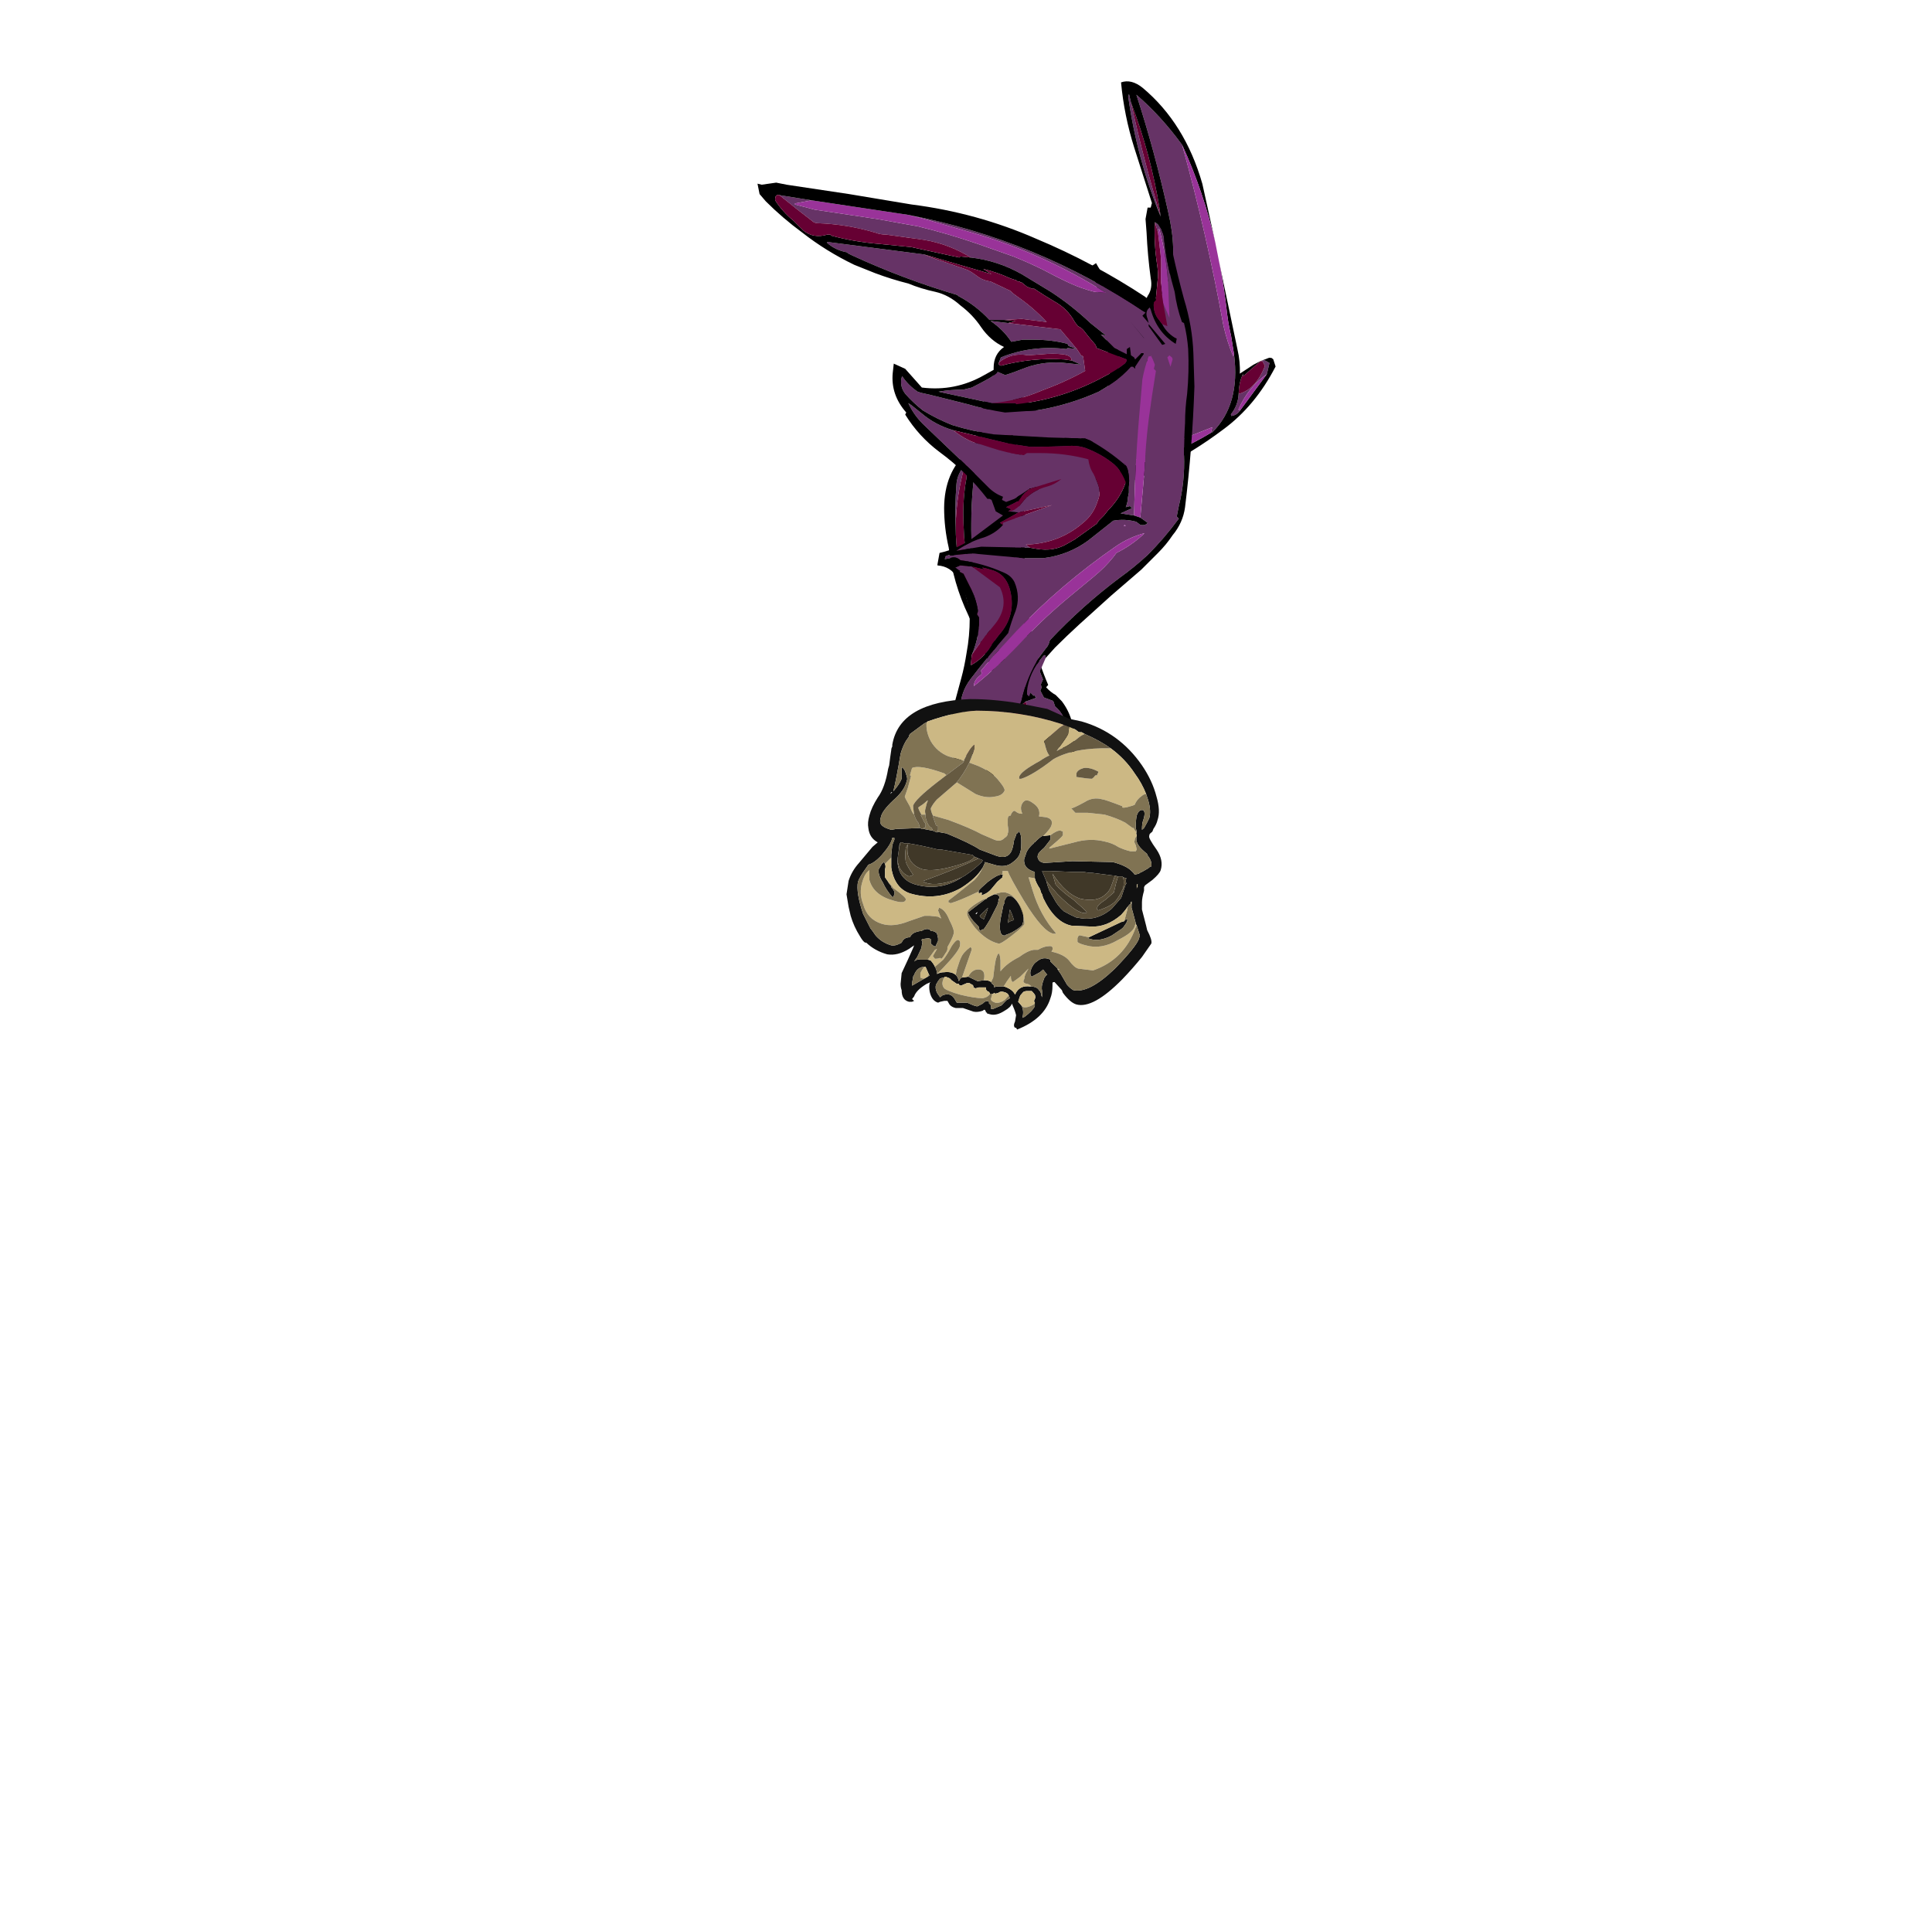 <?xml version="1.0" encoding="UTF-8" standalone="no"?>
<svg xmlns:ffdec="https://www.free-decompiler.com/flash" xmlns:xlink="http://www.w3.org/1999/xlink" ffdec:objectType="frame" height="643.95px" width="650.0px" xmlns="http://www.w3.org/2000/svg">
  <g transform="matrix(1.0, 0.0, 0.0, 1.0, 342.2, 391.7)">
    <use ffdec:characterId="332" ffdec:characterName="a_WingFall7" height="214.2" transform="matrix(-0.776, -0.625, -0.411, 0.948, 105.515, -311.18)" width="89.6" xlink:href="#sprite0"/>
    <use ffdec:characterId="330" ffdec:characterName="a_WingFall9" height="195.3" transform="matrix(1.0, 0.0, 0.0, 1.0, -87.35, -330.25)" width="147.0" xlink:href="#sprite1"/>
    <use ffdec:characterId="347" ffdec:characterName="a_Body04" height="129.15" transform="matrix(1.0, 0.0, 0.0, 0.861, -57.4, -156.482)" width="106.05" xlink:href="#sprite2"/>
  </g>
  <defs>
    <g id="sprite0" transform="matrix(1.0, 0.0, 0.0, 1.0, 44.8, 214.2)">
      <use ffdec:characterId="331" height="30.6" transform="matrix(7.0, 0.0, 0.0, 7.0, -44.8, -214.2)" width="12.8" xlink:href="#shape0"/>
    </g>
    <g id="shape0" transform="matrix(1.0, 0.0, 0.0, 1.0, 6.4, 30.6)">
      <path d="M2.3 -29.65 Q3.85 -30.1 5.4 -30.15 3.45 -28.6 1.6 -26.7 -0.8 -24.3 0.95 -21.9 L2.7 -21.95 Q0.8 -21.2 -1.0 -20.2 1.25 -20.9 3.3 -22.05 0.2 -20.15 0.3 -16.8 0.55 -16.3 0.5 -15.75 0.75 -15.3 1.2 -15.2 3.55 -14.7 5.95 -15.05 L5.95 -14.9 Q5.9 -11.8 4.45 -9.05 2.35 -4.95 -1.85 -4.45 L-1.85 -4.5 -2.0 -4.45 -1.6 -4.0 -1.65 -3.95 -1.8 -3.85 Q-1.85 -2.95 -1.5 -2.15 L-1.35 -2.2 -1.35 -3.5 Q-0.85 -3.15 -0.8 -2.55 -0.8 -2.15 -0.95 -1.85 -1.1 -1.65 -1.25 -1.55 -1.6 -1.35 -1.75 -1.75 -2.5 -3.2 -4.1 -3.75 L-4.15 -3.85 Q-4.1 -4.15 -3.9 -4.35 -3.55 -4.7 -3.05 -4.7 L-2.85 -4.85 -2.35 -4.7 -2.05 -4.85 -2.05 -5.0 -1.95 -5.1 -1.95 -5.35 -1.65 -5.55 Q0.3 -6.75 1.5 -8.7 L2.9 -11.35 2.95 -11.45 3.55 -11.8 3.0 -11.7 2.75 -11.6 Q2.55 -11.55 2.4 -11.7 L2.6 -11.9 Q4.1 -12.65 5.05 -13.85 L5.05 -13.9 4.9 -13.9 4.45 -13.6 4.7 -13.95 Q3.6 -13.05 2.3 -12.45 2.1 -12.35 1.9 -12.35 L1.6 -12.7 0.95 -13.05 0.9 -13.2 -1.6 -15.85 -1.35 -15.8 Q-2.95 -17.9 -4.7 -19.95 L-4.75 -19.7 -4.8 -19.75 Q-5.55 -21.65 -4.25 -23.35 L-4.25 -23.25 Q-3.7 -23.6 -3.2 -24.1 -0.65 -27.0 2.3 -29.65 M5.5 -29.7 L5.75 -29.95 5.75 -29.85 Q4.1 -27.75 1.85 -26.3 L1.9 -26.35 Q3.7 -27.85 5.35 -29.55 L5.5 -29.7 M3.2 -22.15 L3.4 -22.2 2.85 -22.0 3.2 -22.15 M1.0 -17.3 Q1.1 -17.15 1.25 -17.05 2.3 -16.25 2.7 -15.2 L2.2 -15.6 Q1.3 -16.25 1.0 -17.3 M5.9 -11.05 L5.95 -10.85 Q6.05 -10.4 5.9 -10.05 5.55 -9.2 5.1 -8.45 5.7 -9.65 5.9 -11.05 M3.4 -6.3 Q1.65 -4.6 -0.9 -3.7 L-1.05 -3.5 -1.25 -3.55 -1.3 -3.8 -1.2 -3.75 -1.1 -3.8 -1.05 -3.95 Q0.5 -4.5 2.0 -5.35 2.8 -5.8 3.4 -6.3 M-6.15 -23.6 L-6.05 -24.1 -5.75 -24.05 -5.6 -23.9 -5.7 -23.95 -5.9 -23.85 Q-5.95 -22.7 -5.25 -22.0 -5.45 -21.55 -5.3 -21.0 L-5.35 -20.95 Q-5.6 -21.15 -5.65 -21.45 L-5.55 -21.4 Q-5.55 -22.55 -6.15 -23.6 M-1.2 -20.15 L-3.2 -19.4 Q-2.45 -19.6 -1.8 -19.8 -1.45 -19.95 -1.2 -20.15 M-2.1 -2.9 L-2.35 -3.35 -3.2 -3.8 Q-2.6 -3.15 -1.9 -2.7 L-2.1 -2.9" fill="#663366" fill-rule="evenodd" stroke="none"/>
      <path d="M-1.6 -4.0 L-1.35 -3.5 -1.35 -2.2 -1.5 -2.15 Q-1.85 -2.95 -1.8 -3.85 L-1.65 -3.95 -1.6 -4.0 M2.6 -11.9 L2.45 -12.05 2.7 -12.3 2.7 -12.25 4.45 -13.6 4.9 -13.9 5.05 -13.9 5.05 -13.85 Q4.1 -12.65 2.6 -11.9 M5.5 -29.7 L5.35 -29.55 Q3.7 -27.85 1.9 -26.35 L2.05 -26.55 Q3.55 -28.35 5.5 -29.7 M2.7 -15.2 Q1.8 -15.15 1.1 -15.55 L1.05 -15.65 Q0.65 -16.55 0.75 -17.5 L0.8 -17.5 1.0 -17.3 Q1.3 -16.25 2.2 -15.6 L2.7 -15.2 M5.9 -11.05 Q5.7 -9.65 5.1 -8.45 4.45 -7.25 3.4 -6.3 2.8 -5.8 2.0 -5.35 0.5 -4.5 -1.05 -3.95 L-1.1 -3.8 -1.2 -3.75 -1.3 -3.8 -1.3 -4.05 Q2.7 -5.2 4.8 -8.8 5.25 -9.55 5.5 -10.35 5.6 -10.8 5.85 -11.15 L5.9 -11.1 5.9 -11.05 M-5.25 -22.0 Q-5.95 -22.7 -5.9 -23.85 L-5.7 -23.95 -5.6 -23.9 -5.1 -22.8 -5.05 -22.9 -5.05 -22.8 Q-5.05 -22.4 -5.25 -22.0" fill="#660033" fill-rule="evenodd" stroke="none"/>
      <path d="M-1.15 -27.0 L0.6 -28.8 Q2.6 -30.55 5.25 -30.6 5.95 -30.6 6.35 -30.15 5.55 -29.0 4.45 -28.1 L1.85 -26.0 1.7 -25.85 1.6 -25.85 Q0.75 -25.05 0.5 -23.85 0.2 -22.55 1.25 -22.3 2.6 -22.0 3.9 -22.6 L4.05 -22.35 Q2.45 -20.9 1.25 -19.15 0.75 -18.45 0.9 -17.7 L3.25 -15.2 6.3 -15.5 6.4 -15.55 6.4 -15.5 6.35 -15.4 Q6.45 -14.25 6.05 -13.15 5.75 -12.35 6.05 -11.6 6.7 -10.15 6.0 -8.8 5.6 -8.05 5.0 -7.45 4.1 -6.25 2.75 -5.5 1.4 -4.7 0.1 -3.8 L-0.05 -3.8 -0.1 -3.7 -0.25 -3.7 -0.45 -3.65 -0.6 -3.6 -0.75 -3.45 -0.8 -2.95 -0.55 -2.65 Q-0.6 -2.05 -0.65 -1.45 -0.75 -0.85 -1.0 -0.4 -1.1 -0.25 -1.2 -0.2 -1.35 -0.05 -1.6 0.0 L-1.6 -0.4 -1.55 -0.65 -1.45 -0.85 -1.35 -1.0 -1.45 -1.1 -1.55 -1.1 -1.75 -1.2 Q-2.1 -2.05 -2.75 -2.6 -3.25 -3.1 -3.95 -3.25 -4.25 -3.35 -4.5 -3.55 L-4.55 -3.45 -4.95 -3.45 Q-4.75 -3.7 -4.65 -3.9 -4.2 -4.85 -3.25 -5.1 L-2.85 -5.15 Q-2.55 -5.1 -2.25 -5.15 L-2.3 -5.3 Q-0.6 -6.35 0.5 -8.05 1.4 -9.35 2.0 -10.8 L2.45 -11.3 Q1.75 -11.65 1.1 -12.25 0.2 -13.05 -0.6 -13.9 -3.4 -16.7 -5.25 -20.2 -6.25 -22.05 -6.4 -24.15 L-6.15 -24.35 -6.05 -24.35 -5.95 -24.3 -5.9 -24.25 -5.6 -23.9 -5.35 -23.55 -4.9 -22.8 Q-4.7 -23.25 -4.3 -23.65 L-1.7 -26.4 Q-2.35 -25.7 -2.95 -24.9 -3.3 -24.4 -3.75 -23.95 L-4.25 -23.35 Q-5.55 -21.65 -4.8 -19.75 L-4.75 -19.7 Q-3.6 -17.9 -2.1 -16.4 L-1.6 -15.85 0.9 -13.2 0.95 -13.05 1.6 -12.7 1.9 -12.35 Q2.1 -12.35 2.3 -12.45 3.6 -13.05 4.7 -13.95 L4.45 -13.6 2.7 -12.25 2.7 -12.3 2.45 -12.05 2.6 -11.9 2.4 -11.7 Q2.55 -11.55 2.75 -11.6 L3.0 -11.7 3.55 -11.8 2.95 -11.45 Q1.7 -10.35 1.5 -8.7 0.3 -6.75 -1.65 -5.55 L-1.95 -5.35 -1.95 -5.1 -2.05 -5.0 -2.05 -4.85 -2.35 -4.7 -2.85 -4.85 -3.05 -4.7 Q-3.55 -4.7 -3.9 -4.35 -4.1 -4.15 -4.15 -3.85 L-4.1 -3.75 Q-2.5 -3.2 -1.75 -1.75 -1.6 -1.35 -1.25 -1.55 -1.1 -1.65 -0.95 -1.85 -0.8 -2.15 -0.8 -2.55 -0.85 -3.15 -1.35 -3.5 L-1.6 -4.0 -2.0 -4.45 -1.85 -4.5 -1.85 -4.45 Q2.35 -4.95 4.45 -9.05 5.9 -11.8 5.95 -14.9 L5.95 -15.05 Q3.55 -14.7 1.2 -15.2 0.75 -15.3 0.5 -15.75 0.55 -16.3 0.3 -16.8 0.2 -20.15 3.3 -22.05 1.25 -20.9 -1.0 -20.2 0.8 -21.2 2.7 -21.95 L0.95 -21.9 Q-0.8 -24.3 1.6 -26.7 3.45 -28.6 5.4 -30.15 3.85 -30.1 2.3 -29.65 0.4 -28.55 -1.15 -27.0 M1.9 -26.35 L1.85 -26.3 Q4.1 -27.75 5.75 -29.85 L5.75 -29.95 5.5 -29.7 Q3.55 -28.35 2.05 -26.55 L1.9 -26.35 M3.2 -22.15 L2.85 -22.0 3.4 -22.2 3.2 -22.15 M1.0 -17.3 L0.8 -17.5 0.75 -17.5 Q0.65 -16.55 1.05 -15.65 L1.1 -15.55 Q1.8 -15.15 2.7 -15.2 2.3 -16.25 1.25 -17.05 1.1 -17.15 1.0 -17.3 M5.1 -8.45 Q5.55 -9.2 5.9 -10.05 6.05 -10.4 5.95 -10.85 L5.9 -11.05 5.9 -11.1 5.85 -11.15 Q5.6 -10.8 5.5 -10.35 5.25 -9.55 4.8 -8.8 2.7 -5.2 -1.3 -4.05 L-1.3 -3.8 -1.25 -3.55 -1.05 -3.5 -0.9 -3.7 Q1.65 -4.6 3.4 -6.3 4.45 -7.25 5.1 -8.45 M-5.6 -23.9 L-5.75 -24.05 -6.05 -24.1 -6.15 -23.6 -5.65 -21.45 Q-5.6 -21.15 -5.35 -20.95 L-5.3 -21.0 Q-5.45 -21.55 -5.25 -22.0 -5.05 -22.4 -5.05 -22.8 L-5.05 -22.9 -5.1 -22.8 -5.6 -23.9 M-1.2 -20.15 Q-1.45 -19.95 -1.8 -19.8 -2.45 -19.6 -3.2 -19.4 L-1.2 -20.15 M-2.1 -2.9 L-1.9 -2.7 Q-2.6 -3.15 -3.2 -3.8 L-2.35 -3.35 -2.1 -2.9" fill="#000000" fill-rule="evenodd" stroke="none"/>
      <path d="M-1.15 -27.0 Q0.4 -28.55 2.3 -29.65 -0.65 -27.0 -3.2 -24.1 -3.7 -23.6 -4.25 -23.25 L-4.25 -23.35 -3.75 -23.95 Q-3.3 -24.4 -2.95 -24.9 -2.35 -25.7 -1.7 -26.4 L-1.15 -27.0 M1.5 -8.7 Q1.7 -10.35 2.95 -11.45 L2.9 -11.35 1.5 -8.7 M-1.6 -15.85 L-2.1 -16.4 Q-3.6 -17.9 -4.75 -19.7 L-4.7 -19.95 Q-2.95 -17.9 -1.35 -15.8 L-1.6 -15.85 M-6.15 -23.6 Q-5.55 -22.55 -5.55 -21.4 L-5.65 -21.45 -6.15 -23.6" fill="#993399" fill-rule="evenodd" stroke="none"/>
    </g>
    <g id="sprite1" transform="matrix(1.0, 0.0, 0.0, 1.0, 73.5, 195.3)">
      <use ffdec:characterId="329" height="27.9" transform="matrix(7.0, 0.0, 0.0, 7.0, -73.5, -195.3)" width="21.0" xlink:href="#shape1"/>
    </g>
    <g id="shape1" transform="matrix(1.0, 0.0, 0.0, 1.0, 10.5, 27.9)">
      <path d="M8.6 -26.0 Q8.85 -25.85 8.95 -25.55 9.05 -25.35 9.05 -25.1 9.15 -24.15 9.4 -23.2 L9.55 -22.65 Q9.65 -21.9 9.9 -21.2 L10.0 -21.15 Q10.15 -20.55 10.2 -19.9 10.25 -18.8 10.15 -17.75 10.05 -17.05 10.05 -16.35 10.0 -15.6 10.0 -14.8 10.05 -13.55 9.75 -12.35 L9.65 -11.85 9.75 -11.75 Q9.05 -10.8 8.25 -10.0 7.6 -9.4 6.9 -8.9 5.1 -7.55 3.55 -5.9 3.5 -5.65 3.35 -5.5 L3.05 -5.1 Q2.45 -4.15 2.2 -3.05 L2.05 -2.65 1.85 -2.8 1.55 -2.15 1.4 -2.2 1.4 -2.4 1.4 -2.5 1.35 -2.45 1.15 -2.0 1.4 -1.75 Q1.8 -1.75 1.8 -1.4 L1.85 -1.2 1.1 -0.8 0.75 -0.7 -0.25 -0.45 -0.55 -0.3 -0.95 -1.15 -0.95 -1.3 -1.0 -1.45 -1.0 -1.55 -1.05 -1.6 -1.05 -1.65 -1.1 -1.85 -1.05 -1.95 -0.95 -2.1 -0.5 -2.25 -0.45 -2.55 -0.7 -2.4 -0.75 -2.6 Q-0.75 -3.4 -0.25 -4.05 0.6 -5.15 1.55 -6.25 1.7 -6.8 1.9 -7.3 2.15 -8.0 1.85 -8.7 1.7 -9.0 1.35 -9.15 0.35 -9.6 -0.75 -9.75 -0.95 -9.95 -1.25 -9.85 L-1.5 -9.8 -1.45 -9.95 -1.3 -10.0 Q-1.15 -9.95 -1.05 -10.0 L-0.5 -10.05 Q-0.2 -10.1 0.1 -10.05 L2.3 -9.85 3.25 -9.85 Q4.45 -10.0 5.4 -10.7 L6.6 -11.65 Q7.15 -11.75 7.7 -11.6 L7.9 -11.45 Q8.15 -11.4 8.25 -11.55 L7.9 -11.8 8.1 -14.05 Q8.15 -15.3 8.3 -16.5 8.45 -17.65 8.65 -18.85 L8.55 -18.95 8.6 -19.15 8.5 -19.4 8.4 -19.6 8.4 -19.55 8.3 -19.55 Q8.1 -19.0 8.0 -18.45 7.95 -17.85 7.9 -17.3 7.65 -14.6 7.6 -11.9 L6.95 -12.0 7.5 -12.25 7.4 -12.35 7.2 -12.3 Q7.3 -12.55 7.3 -12.75 L7.35 -13.0 7.35 -13.25 Q7.4 -13.8 7.25 -14.25 L7.1 -14.45 7.2 -14.3 Q6.4 -15.0 5.5 -15.5 L5.25 -15.6 3.5 -15.65 2.6 -15.7 0.85 -15.8 Q-0.2 -15.95 -1.15 -16.25 -1.9 -16.55 -2.55 -16.95 -3.0 -17.3 -3.4 -17.75 -3.7 -18.15 -3.55 -18.6 -3.25 -18.15 -2.8 -17.85 L-2.65 -17.8 -2.2 -17.7 -0.4 -17.25 Q0.45 -17.0 1.4 -16.85 L2.9 -16.95 Q4.45 -17.2 5.9 -17.85 6.25 -18.05 6.6 -18.3 7.05 -18.6 7.45 -19.05 L7.55 -19.05 7.65 -18.95 7.65 -19.05 8.05 -19.65 8.05 -19.7 7.95 -19.7 7.65 -19.4 7.6 -19.5 7.45 -19.6 7.4 -20.0 7.25 -19.9 7.25 -19.65 6.65 -19.95 6.0 -20.6 6.25 -20.55 5.5 -21.15 Q4.6 -22.0 3.6 -22.65 L2.2 -23.5 Q1.05 -24.15 -0.25 -24.3 -1.3 -24.95 -2.5 -25.15 L-4.3 -25.4 Q-4.6 -25.4 -4.85 -25.5 -6.2 -25.9 -7.6 -25.95 -7.7 -25.95 -7.8 -26.0 -8.65 -26.65 -9.45 -27.3 L-7.9 -27.05 -8.7 -26.9 -8.7 -26.85 -7.75 -26.6 -4.75 -26.15 -2.8 -25.8 Q-1.35 -25.45 0.1 -24.95 L1.8 -24.35 Q2.55 -24.05 3.25 -23.7 3.9 -23.35 4.55 -23.05 5.1 -22.8 5.7 -22.65 L6.25 -22.6 Q3.25 -24.5 -0.2 -25.5 L-2.65 -26.2 -3.25 -26.35 Q2.95 -25.15 8.15 -21.65 L8.0 -21.5 8.3 -21.15 8.25 -21.35 Q8.1 -21.7 8.35 -21.9 L8.4 -21.8 Q8.7 -20.7 9.6 -20.15 L9.65 -20.4 9.55 -20.45 Q9.15 -20.7 8.95 -21.1 L9.2 -21.0 9.0 -22.1 9.3 -21.4 9.25 -22.7 Q9.2 -24.25 8.8 -25.7 L8.75 -25.5 8.6 -26.0 M2.45 -3.3 L2.45 -3.45 Q2.55 -4.35 3.2 -5.1 3.35 -5.3 3.35 -5.05 L2.55 -3.2 2.45 -3.3 M0.75 -17.3 L-1.8 -17.85 Q-1.25 -17.95 -0.6 -17.95 -0.4 -18.0 -0.2 -18.05 0.2 -18.25 0.65 -18.5 0.9 -18.65 1.05 -18.8 L1.4 -18.65 Q1.75 -18.75 2.25 -18.95 3.1 -19.3 4.1 -19.25 L5.05 -19.15 4.6 -19.35 Q4.6 -19.6 4.15 -19.65 3.7 -19.7 3.2 -19.65 L2.5 -19.6 Q1.7 -19.75 1.1 -19.25 L1.2 -19.5 Q2.7 -20.1 4.35 -19.9 L4.4 -19.95 4.85 -19.9 4.45 -20.05 4.4 -20.15 Q3.65 -20.35 2.75 -20.35 L2.25 -20.35 1.7 -20.25 Q1.3 -20.85 0.7 -21.25 L1.55 -21.15 4.05 -20.85 4.85 -19.9 5.05 -19.6 5.15 -19.55 5.25 -18.85 Q4.25 -18.3 3.15 -17.9 2.0 -17.4 0.75 -17.3 M1.35 -21.3 L0.65 -21.3 Q0.0 -22.0 -0.85 -22.45 L-0.9 -22.5 Q-3.45 -23.25 -5.95 -24.4 L-6.15 -24.5 -6.2 -24.55 Q-6.75 -24.65 -7.15 -25.0 L-7.15 -25.05 -2.5 -24.45 Q-2.05 -24.25 -1.55 -24.1 L-0.4 -23.7 Q-0.2 -23.6 0.0 -23.45 0.3 -23.2 0.7 -23.15 L1.65 -22.7 Q1.8 -22.55 1.95 -22.45 2.75 -21.9 3.4 -21.2 L2.2 -21.35 1.35 -21.3 M-1.1 -16.0 L-0.9 -15.85 Q-0.55 -15.6 -0.2 -15.45 0.3 -15.3 0.75 -15.15 1.5 -14.9 2.3 -14.8 L2.45 -14.9 3.1 -14.9 Q4.3 -14.9 5.4 -14.6 5.45 -14.2 5.65 -13.9 5.8 -13.6 5.9 -13.3 6.0 -12.95 5.85 -12.6 5.65 -11.95 5.15 -11.55 4.0 -10.55 2.4 -10.5 L2.6 -10.35 0.25 -10.4 -0.95 -10.2 Q-0.3 -10.65 0.4 -10.85 0.95 -11.05 1.3 -11.45 L1.3 -11.55 3.65 -12.4 2.05 -12.05 1.55 -12.1 Q1.9 -12.1 2.2 -12.5 2.65 -13.1 3.45 -13.3 3.8 -13.4 4.1 -13.65 L2.65 -13.2 2.6 -13.2 1.85 -12.7 1.45 -12.55 1.25 -12.65 1.3 -12.8 Q0.9 -12.95 0.6 -13.25 L-0.25 -14.1 -2.55 -16.3 Q-3.0 -16.75 -3.25 -17.3 L-3.1 -17.2 -2.6 -16.8 Q-1.95 -16.25 -1.1 -16.0 M4.4 -10.55 L4.4 -10.55 4.75 -10.75 4.4 -10.55 M9.3 -19.6 L9.2 -19.5 9.35 -19.05 9.45 -19.4 Q9.45 -19.5 9.35 -19.55 L9.3 -19.6 M8.55 -12.4 Q8.55 -12.25 8.55 -12.4 M8.1 -20.4 L8.05 -20.45 7.4 -21.25 8.1 -20.4 M8.95 -20.1 L9.1 -20.15 8.3 -21.1 8.3 -21.0 8.95 -20.1 M7.15 -11.45 L7.1 -11.4 7.2 -11.4 7.15 -11.45 M8.3 -11.45 Q8.35 -11.5 8.3 -11.45 M8.1 -11.05 Q7.35 -10.85 6.7 -10.4 4.1 -8.6 1.95 -6.35 L0.8 -5.1 0.25 -4.45 0.25 -4.4 Q0.3 -4.35 0.25 -4.25 -0.1 -4.0 -0.1 -3.7 1.2 -4.75 2.35 -6.0 3.35 -7.05 4.5 -8.0 L5.65 -8.95 Q6.2 -9.4 6.6 -9.9 L6.75 -10.1 Q7.45 -10.45 8.0 -10.95 L8.1 -11.05 M-0.2 -5.2 Q0.1 -5.9 0.15 -6.65 L0.15 -7.0 0.05 -7.15 0.1 -7.3 Q0.0 -7.95 -0.3 -8.5 L-0.6 -9.1 -0.8 -9.2 -0.75 -9.25 -0.8 -9.25 -1.0 -9.4 -0.75 -9.5 -0.2 -9.45 1.15 -8.45 Q1.4 -7.95 1.3 -7.45 1.2 -7.0 0.85 -6.6 0.3 -5.95 -0.2 -5.2" fill="#663366" fill-rule="evenodd" stroke="none"/>
      <path d="M8.75 -25.5 L8.8 -25.7 Q9.2 -24.25 9.25 -22.7 L9.3 -21.4 9.0 -22.1 Q8.85 -23.0 8.9 -23.9 8.9 -24.3 8.85 -24.65 L8.75 -25.5 M-3.25 -26.35 L-2.65 -26.2 -0.2 -25.5 Q3.25 -24.5 6.25 -22.6 L5.7 -22.65 Q5.1 -22.8 4.55 -23.05 3.9 -23.35 3.25 -23.7 2.55 -24.05 1.8 -24.35 L0.1 -24.95 Q-1.35 -25.45 -2.8 -25.8 L-4.75 -26.15 -7.75 -26.6 -8.7 -26.85 -8.7 -26.9 -7.9 -27.05 -3.25 -26.35 M7.6 -11.9 Q7.65 -14.6 7.9 -17.3 7.95 -17.85 8.0 -18.45 8.1 -19.0 8.3 -19.55 L8.4 -19.55 8.4 -19.6 8.5 -19.4 8.6 -19.15 8.55 -18.95 8.65 -18.85 Q8.45 -17.65 8.3 -16.5 8.15 -15.3 8.1 -14.05 L7.9 -11.8 7.6 -11.9 M9.3 -19.6 L9.35 -19.55 Q9.45 -19.5 9.45 -19.4 L9.35 -19.05 9.2 -19.5 9.3 -19.6 M7.15 -11.45 L7.2 -11.4 7.1 -11.4 7.15 -11.45 M8.1 -11.05 L8.0 -10.95 Q7.45 -10.45 6.75 -10.1 L6.6 -9.9 Q6.2 -9.4 5.65 -8.95 L4.5 -8.0 Q3.35 -7.05 2.35 -6.0 1.2 -4.75 -0.1 -3.7 -0.1 -4.0 0.25 -4.25 0.3 -4.35 0.25 -4.4 L0.25 -4.45 0.8 -5.1 1.95 -6.35 Q4.1 -8.6 6.7 -10.4 7.35 -10.85 8.1 -11.05" fill="#993399" fill-rule="evenodd" stroke="none"/>
      <path d="M2.2 -3.05 Q2.45 -4.15 3.05 -5.1 L3.35 -5.5 Q3.5 -5.65 3.55 -5.9 5.1 -7.55 6.9 -8.9 7.6 -9.4 8.25 -10.0 9.05 -10.8 9.75 -11.75 L9.65 -11.85 9.75 -12.35 Q10.05 -13.55 10.0 -14.8 10.0 -15.6 10.05 -16.35 10.05 -17.05 10.15 -17.75 10.25 -18.8 10.2 -19.9 10.15 -20.55 10.0 -21.15 L9.9 -21.2 Q9.65 -21.9 9.55 -22.65 L9.4 -23.2 Q9.15 -24.15 9.05 -25.1 9.05 -25.35 8.95 -25.55 8.85 -25.85 8.6 -26.0 8.55 -25.0 8.7 -24.0 8.75 -23.7 8.75 -23.4 L8.65 -22.35 8.65 -22.25 8.55 -22.15 Q8.5 -21.65 8.8 -21.3 L8.95 -21.1 Q9.15 -20.7 9.55 -20.45 L9.65 -20.4 9.6 -20.15 Q8.7 -20.7 8.4 -21.8 L8.35 -21.9 Q8.1 -21.7 8.25 -21.35 L8.3 -21.15 8.0 -21.5 8.15 -21.65 Q2.95 -25.15 -3.25 -26.35 L-7.9 -27.05 -9.45 -27.3 Q-9.65 -27.35 -9.65 -27.1 L-9.65 -27.05 Q-9.3 -26.5 -8.75 -26.05 L-8.3 -25.6 Q-7.8 -25.2 -7.15 -25.4 -7.05 -25.4 -7.0 -25.4 L-6.95 -25.35 Q-5.85 -25.05 -4.6 -24.95 L-3.1 -24.8 -0.8 -24.3 -0.75 -24.35 -0.25 -24.3 Q1.05 -24.15 2.2 -23.5 L3.6 -22.65 Q4.6 -22.0 5.5 -21.15 L6.25 -20.55 6.0 -20.6 6.65 -19.95 7.25 -19.65 7.25 -19.9 7.4 -20.0 7.45 -19.6 7.6 -19.5 7.65 -19.4 7.95 -19.7 8.05 -19.7 8.05 -19.65 7.65 -19.05 7.65 -18.95 7.55 -19.05 7.45 -19.05 Q7.05 -18.6 6.6 -18.3 6.25 -18.05 5.9 -17.85 4.45 -17.2 2.9 -16.95 L1.4 -16.85 Q0.45 -17.0 -0.4 -17.25 L-2.2 -17.7 -2.65 -17.8 -2.8 -17.85 Q-3.25 -18.15 -3.55 -18.6 -3.7 -18.15 -3.4 -17.75 -3.0 -17.3 -2.55 -16.95 -1.9 -16.55 -1.15 -16.25 -0.2 -15.95 0.85 -15.8 L2.6 -15.7 3.5 -15.65 5.25 -15.6 5.5 -15.5 Q6.4 -15.0 7.2 -14.3 L7.1 -14.45 7.25 -14.25 Q7.4 -13.8 7.35 -13.25 L7.35 -13.0 7.3 -12.75 Q7.3 -12.55 7.2 -12.3 L7.4 -12.35 7.5 -12.25 6.95 -12.0 7.6 -11.9 7.9 -11.8 8.25 -11.55 Q8.15 -11.4 7.9 -11.45 L7.7 -11.6 Q7.15 -11.75 6.6 -11.65 L5.4 -10.7 Q4.45 -10.0 3.25 -9.85 L2.3 -9.85 0.1 -10.05 Q-0.2 -10.1 -0.5 -10.05 L-1.05 -10.0 Q-1.15 -9.95 -1.3 -10.0 L-1.45 -9.95 -1.5 -9.8 -1.25 -9.85 Q-0.95 -9.95 -0.75 -9.75 0.35 -9.6 1.35 -9.15 1.7 -9.0 1.85 -8.7 2.15 -8.0 1.9 -7.3 1.7 -6.8 1.55 -6.25 0.6 -5.15 -0.25 -4.05 -0.75 -3.4 -0.75 -2.6 L-0.7 -2.4 -0.45 -2.55 -0.5 -2.25 -0.95 -2.1 -1.05 -1.95 -1.1 -1.85 -1.05 -1.65 -1.05 -1.6 -1.0 -1.55 -1.0 -1.45 -0.95 -1.3 -0.95 -1.15 -0.55 -0.3 -0.85 0.0 -1.05 -0.1 -1.5 -2.2 -1.2 -2.25 -0.7 -4.1 Q-0.55 -4.65 -0.45 -5.3 -0.3 -6.1 -0.3 -6.95 -0.35 -8.0 -0.9 -8.9 -1.2 -9.45 -1.85 -9.5 L-1.85 -9.55 -1.75 -10.1 Q-0.85 -10.3 -0.1 -10.85 L1.3 -11.9 0.95 -12.1 0.75 -12.65 0.65 -12.7 0.55 -12.7 Q-0.45 -14.0 -1.75 -14.95 -2.75 -15.7 -3.4 -16.75 L-3.35 -16.85 Q-4.1 -17.7 -4.0 -18.75 L-3.95 -19.2 -3.4 -18.95 -2.6 -18.05 Q-1.0 -17.85 0.4 -18.65 L0.85 -18.9 0.85 -19.0 Q0.85 -19.65 1.35 -20.0 0.7 -20.3 0.25 -20.95 -0.15 -21.55 -0.75 -22.0 -1.3 -22.5 -1.95 -22.65 -2.65 -22.8 -3.25 -23.05 -4.05 -23.25 -4.85 -23.55 -5.35 -23.75 -5.85 -23.95 -7.2 -24.6 -8.35 -25.5 -9.3 -26.2 -10.1 -27.0 L-10.4 -27.35 -10.5 -27.85 -10.3 -27.8 -9.6 -27.9 -9.1 -27.8 -6.1 -27.35 -3.1 -26.85 Q0.05 -26.45 2.9 -25.2 5.65 -24.05 8.15 -22.4 8.2 -22.3 8.25 -22.45 8.5 -22.8 8.4 -23.3 8.25 -24.4 8.2 -25.5 L8.15 -26.15 8.25 -26.7 8.4 -26.7 8.45 -26.9 8.5 -26.9 Q9.2 -25.8 9.45 -24.55 9.7 -23.4 10.0 -22.3 10.4 -21.0 10.45 -19.7 L10.5 -18.1 Q10.4 -15.15 10.05 -12.3 9.95 -11.55 9.45 -10.95 9.15 -10.5 8.75 -10.1 L7.95 -9.3 6.5 -8.05 4.95 -6.65 Q4.35 -6.1 3.8 -5.55 L3.35 -5.05 Q3.35 -5.3 3.2 -5.1 2.55 -4.35 2.45 -3.45 L2.45 -3.3 2.2 -3.05 M-0.25 -0.45 L0.75 -0.7 0.65 -0.5 0.45 -0.55 0.0 -0.4 -0.25 -0.45 M1.1 -0.8 L1.85 -1.2 1.8 -1.4 Q1.8 -1.75 1.4 -1.75 L1.15 -2.0 1.35 -2.45 1.4 -2.4 1.4 -2.2 1.55 -2.15 1.65 -1.9 Q1.8 -1.85 1.95 -1.7 2.2 -1.5 2.35 -1.15 2.5 -0.8 2.25 -0.5 L1.1 -0.8 M0.75 -17.3 L1.9 -17.3 1.95 -17.25 Q4.2 -17.5 6.2 -18.6 6.7 -18.85 7.15 -19.2 7.25 -19.3 7.25 -19.4 L5.8 -19.95 5.75 -20.1 5.45 -20.45 5.25 -20.7 Q5.15 -20.85 5.0 -20.95 L4.9 -21.0 4.75 -21.2 Q4.4 -21.85 3.75 -22.2 3.25 -22.5 2.8 -22.8 L2.7 -22.8 2.45 -22.9 2.2 -23.1 2.15 -23.1 2.1 -23.15 2.0 -23.15 1.95 -23.2 1.65 -23.3 Q1.0 -23.6 0.35 -23.75 L0.75 -23.5 -2.5 -24.45 -7.15 -25.05 -7.15 -25.0 Q-6.75 -24.65 -6.2 -24.55 L-6.15 -24.5 -5.95 -24.4 Q-3.45 -23.25 -0.9 -22.5 L-0.85 -22.45 Q0.0 -22.0 0.65 -21.3 L1.35 -21.3 1.9 -21.25 1.55 -21.15 0.7 -21.25 Q1.3 -20.85 1.7 -20.25 L2.25 -20.35 2.75 -20.35 Q3.65 -20.35 4.4 -20.15 L4.45 -20.05 4.85 -19.9 4.4 -19.95 4.35 -19.9 Q2.7 -20.1 1.2 -19.5 L1.1 -19.25 1.1 -19.15 1.2 -19.1 Q2.7 -19.5 4.25 -19.4 L4.6 -19.35 5.05 -19.15 4.1 -19.25 Q3.1 -19.3 2.25 -18.95 1.75 -18.75 1.4 -18.65 L1.05 -18.8 Q0.9 -18.65 0.65 -18.5 0.2 -18.25 -0.2 -18.05 -0.4 -18.0 -0.6 -17.95 -1.25 -17.95 -1.8 -17.85 L0.75 -17.3 M-1.1 -16.0 Q-1.95 -16.25 -2.6 -16.8 L-3.1 -17.2 -3.25 -17.3 Q-3.0 -16.75 -2.55 -16.3 L-0.25 -14.1 0.6 -13.25 Q0.9 -12.95 1.3 -12.8 L1.25 -12.65 1.45 -12.55 1.85 -12.7 2.6 -13.2 2.65 -13.2 2.55 -13.15 Q2.2 -12.9 2.0 -12.5 L2.05 -12.6 1.45 -12.3 1.7 -12.2 1.55 -12.1 2.05 -12.05 1.15 -11.55 1.3 -11.45 Q0.95 -11.05 0.4 -10.85 -0.3 -10.65 -0.95 -10.2 L0.25 -10.4 2.6 -10.35 2.9 -10.3 Q3.75 -10.15 4.4 -10.55 L4.75 -10.75 5.8 -11.5 5.9 -11.65 6.15 -11.9 6.35 -12.15 Q6.95 -12.75 7.2 -13.5 7.05 -13.9 6.8 -14.2 L6.65 -14.35 Q6.05 -14.85 5.25 -15.15 4.95 -15.25 4.6 -15.25 3.6 -15.2 2.6 -15.2 L1.95 -15.3 1.6 -15.35 -1.1 -16.0 M8.95 -20.1 L8.3 -21.0 8.3 -21.1 9.1 -20.15 8.95 -20.1 M8.1 -20.4 L7.4 -21.25 8.05 -20.45 8.1 -20.4 M8.55 -12.4 Q8.55 -12.25 8.55 -12.4 M8.3 -11.45 Q8.35 -11.5 8.3 -11.45 M-0.2 -5.2 L-0.25 -4.7 Q0.4 -5.05 0.8 -5.75 0.95 -5.95 1.1 -6.15 2.0 -7.15 1.6 -8.45 1.4 -9.05 0.85 -9.25 0.55 -9.35 0.3 -9.4 L0.4 -9.3 -0.2 -9.45 -0.75 -9.5 -1.0 -9.4 -0.8 -9.25 -0.75 -9.25 -0.8 -9.2 -0.6 -9.1 -0.3 -8.5 Q0.0 -7.95 0.1 -7.3 L0.05 -7.15 0.15 -7.0 0.15 -6.65 Q0.1 -5.9 -0.2 -5.2" fill="#000000" fill-rule="evenodd" stroke="none"/>
      <path d="M8.6 -26.0 L8.75 -25.5 8.85 -24.65 Q8.9 -24.3 8.9 -23.9 8.85 -23.0 9.0 -22.1 L9.2 -21.0 8.95 -21.1 8.8 -21.3 Q8.5 -21.65 8.55 -22.15 L8.65 -22.25 8.65 -22.35 8.75 -23.4 Q8.75 -23.7 8.7 -24.0 8.55 -25.0 8.6 -26.0 M-9.45 -27.3 Q-8.65 -26.65 -7.8 -26.0 -7.7 -25.95 -7.6 -25.95 -6.2 -25.9 -4.85 -25.5 -4.6 -25.4 -4.3 -25.4 L-2.5 -25.15 Q-1.3 -24.95 -0.25 -24.3 L-0.75 -24.35 -0.8 -24.3 -3.1 -24.8 -4.6 -24.95 Q-5.85 -25.05 -6.95 -25.35 L-7.0 -25.4 Q-7.05 -25.4 -7.15 -25.4 -7.8 -25.2 -8.3 -25.6 L-8.75 -26.05 Q-9.3 -26.5 -9.65 -27.05 L-9.65 -27.1 Q-9.65 -27.35 -9.45 -27.3 M-2.5 -24.45 L0.75 -23.5 0.35 -23.75 Q1.0 -23.6 1.65 -23.3 L1.95 -23.2 2.0 -23.15 2.1 -23.15 2.15 -23.1 2.2 -23.1 2.45 -22.9 2.7 -22.8 2.8 -22.8 Q3.25 -22.5 3.75 -22.2 4.4 -21.85 4.75 -21.2 L4.9 -21.0 5.0 -20.95 Q5.15 -20.85 5.25 -20.7 L5.45 -20.45 5.75 -20.1 5.8 -19.95 7.25 -19.4 Q7.25 -19.3 7.15 -19.2 6.7 -18.85 6.2 -18.6 4.2 -17.5 1.95 -17.25 L1.9 -17.3 0.75 -17.3 Q2.0 -17.4 3.15 -17.9 4.25 -18.3 5.25 -18.85 L5.15 -19.55 5.05 -19.6 4.85 -19.9 4.05 -20.85 1.55 -21.15 1.9 -21.25 1.35 -21.3 2.2 -21.35 3.4 -21.2 Q2.75 -21.9 1.95 -22.45 1.8 -22.55 1.65 -22.7 L0.7 -23.15 Q0.3 -23.2 0.0 -23.45 -0.2 -23.6 -0.4 -23.7 L-1.55 -24.1 Q-2.05 -24.25 -2.5 -24.45 M4.6 -19.35 L4.25 -19.4 Q2.7 -19.5 1.2 -19.1 L1.1 -19.15 1.1 -19.25 Q1.7 -19.75 2.5 -19.6 L3.2 -19.65 Q3.7 -19.7 4.15 -19.65 4.6 -19.6 4.6 -19.35 M2.6 -10.35 L2.4 -10.5 Q4.0 -10.55 5.15 -11.55 5.65 -11.95 5.85 -12.6 6.0 -12.95 5.9 -13.3 5.8 -13.6 5.65 -13.9 5.45 -14.2 5.4 -14.6 4.3 -14.9 3.1 -14.9 L2.45 -14.9 2.3 -14.8 Q1.5 -14.9 0.75 -15.15 0.3 -15.3 -0.2 -15.45 -0.55 -15.6 -0.9 -15.85 L-1.1 -16.0 1.6 -15.35 1.95 -15.3 2.6 -15.2 Q3.6 -15.2 4.6 -15.25 4.95 -15.25 5.25 -15.15 6.05 -14.85 6.65 -14.35 L6.8 -14.2 Q7.05 -13.9 7.2 -13.5 6.95 -12.75 6.35 -12.15 L6.15 -11.9 5.9 -11.65 5.8 -11.5 4.75 -10.75 4.4 -10.55 4.4 -10.55 Q3.75 -10.15 2.9 -10.3 L2.6 -10.35 M2.65 -13.2 L4.1 -13.65 Q3.8 -13.4 3.45 -13.3 2.65 -13.1 2.2 -12.5 1.9 -12.1 1.55 -12.1 L1.7 -12.2 1.45 -12.3 2.05 -12.6 2.0 -12.5 Q2.2 -12.9 2.55 -13.15 L2.65 -13.2 M2.05 -12.05 L3.65 -12.4 1.3 -11.55 1.3 -11.45 1.15 -11.55 2.05 -12.05 M-0.2 -9.45 L0.4 -9.3 0.3 -9.4 Q0.55 -9.35 0.85 -9.25 1.4 -9.05 1.6 -8.45 2.0 -7.15 1.1 -6.15 0.95 -5.95 0.8 -5.75 0.4 -5.05 -0.25 -4.7 L-0.2 -5.2 Q0.3 -5.95 0.85 -6.6 1.2 -7.0 1.3 -7.45 1.4 -7.95 1.15 -8.45 L-0.2 -9.45" fill="#660033" fill-rule="evenodd" stroke="none"/>
    </g>
    <g id="sprite2" transform="matrix(1.0, 0.0, 0.0, 1.0, 12.6, 9.45)">
      <use ffdec:characterId="346" height="18.45" transform="matrix(7.0, 0.0, 0.0, 7.0, -12.6, -9.45)" width="15.15" xlink:href="#shape2"/>
    </g>
    <g id="shape2" transform="matrix(1.0, 0.0, 0.0, 1.0, 1.8, 1.35)">
      <path d="M7.6 6.3 L8.0 6.25 8.0 6.5 7.7 6.95 Q7.4 7.25 7.4 7.35 7.35 7.5 7.45 7.65 7.5 7.75 7.7 7.8 L9.05 7.7 11.0 7.75 Q11.65 7.95 11.9 8.25 12.0 8.35 12.05 8.45 L12.25 8.4 12.3 8.35 12.4 8.3 12.7 8.1 12.8 8.0 12.85 8.0 Q12.9 7.7 12.65 7.35 L12.65 7.3 12.5 7.15 Q12.05 6.7 12.15 6.35 L12.15 6.3 12.15 6.25 Q12.1 6.15 12.15 6.05 L12.1 5.85 Q12.1 5.4 12.15 5.15 12.25 4.8 12.45 4.85 12.6 4.95 12.45 5.45 12.4 5.6 12.4 5.95 12.45 5.9 12.5 5.85 12.65 5.55 12.75 5.3 12.85 4.9 12.7 4.3 L12.6 3.95 Q12.4 3.35 12.05 2.8 11.6 2.0 10.9 1.4 10.35 0.95 9.65 0.6 L9.5 0.5 9.4 0.5 Q9.35 0.5 9.2 0.35 L8.9 0.2 8.65 0.1 8.55 0.05 Q6.55 -0.7 4.45 -0.7 3.45 -0.65 2.1 -0.1 L2.05 -0.05 1.95 0.0 1.25 0.6 1.2 0.7 1.2 0.75 1.05 1.0 Q0.9 1.3 0.8 1.7 0.6 3.1 0.45 3.8 0.75 3.4 0.85 3.1 L0.85 2.45 Q1.0 2.55 1.05 2.8 1.15 3.1 1.1 3.2 1.0 3.75 0.45 4.3 -0.1 4.9 -0.15 5.25 -0.25 5.6 -0.05 5.75 0.05 5.85 0.35 5.95 L0.6 5.9 1.75 5.85 1.8 5.9 1.9 5.9 2.35 6.0 2.55 6.1 2.55 6.05 2.75 6.1 3.0 6.15 Q4.15 6.7 4.6 7.05 L5.4 7.4 Q5.9 7.6 6.1 7.2 6.2 7.0 6.25 6.55 L6.35 6.25 6.35 6.2 Q6.4 6.15 6.45 6.1 L6.45 6.05 6.5 6.05 Q6.6 6.2 6.6 6.55 L6.6 6.7 Q6.6 7.05 6.55 7.2 6.5 7.5 6.2 7.75 5.85 8.1 5.3 7.9 L4.85 7.75 4.85 7.8 4.75 8.05 Q4.45 8.65 3.7 9.2 2.55 9.95 1.25 9.5 0.5 9.2 0.35 8.05 0.35 7.8 0.35 7.5 L0.35 7.35 0.4 6.8 0.5 6.5 0.5 6.4 0.4 6.4 Q0.35 6.75 -0.1 7.35 -0.45 7.8 -0.75 7.9 L-0.9 8.15 Q-1.15 8.55 -1.25 8.85 -1.35 9.45 -1.0 10.65 L-0.65 11.45 -0.55 11.6 -0.4 11.85 Q-0.1 12.25 0.35 12.4 0.55 12.45 0.85 12.25 0.95 11.95 1.25 11.95 1.3 11.8 1.45 11.7 1.65 11.6 1.8 11.6 2.0 11.45 2.15 11.5 2.25 11.55 2.25 11.6 2.45 11.6 2.5 11.7 L2.55 11.7 2.55 11.75 2.6 12.0 2.6 12.15 2.5 12.4 2.5 12.45 2.4 12.45 2.25 12.3 2.25 12.05 2.15 12.0 1.85 12.05 1.8 12.1 1.85 12.2 1.8 12.55 1.6 13.05 1.45 13.3 Q1.6 13.15 1.75 13.2 L2.1 13.2 Q2.15 13.2 2.25 13.25 2.4 13.45 2.45 13.6 2.55 13.8 2.55 14.0 2.7 13.9 2.9 13.9 3.25 13.85 3.45 14.05 3.55 14.15 3.6 14.4 L3.65 14.3 Q3.7 14.2 3.75 14.2 L4.05 14.15 4.5 14.4 4.8 14.35 4.85 14.35 Q5.05 14.35 5.15 14.45 L5.2 14.55 Q5.3 14.6 5.3 14.75 5.35 14.7 5.45 14.7 L5.75 14.7 Q5.8 14.7 5.9 14.75 6.2 14.9 6.3 15.15 6.5 14.6 7.05 14.7 7.35 14.7 7.45 14.9 7.55 15.0 7.55 15.15 L7.6 15.3 7.6 14.95 Q7.55 14.7 7.65 14.4 7.7 14.2 7.75 14.15 7.8 14.05 7.85 14.05 L7.65 13.75 7.5 13.9 7.1 14.15 Q7.0 14.05 7.05 13.8 7.15 13.45 7.35 13.3 7.65 13.0 8.0 13.2 8.0 13.25 8.0 13.3 L8.35 13.7 8.35 13.75 8.5 14.0 8.8 14.6 Q8.95 14.8 9.1 14.9 9.85 15.1 11.1 13.7 12.1 12.5 12.25 12.05 L12.3 11.85 12.15 11.3 12.1 11.2 12.1 11.15 11.95 10.5 11.9 10.3 11.9 10.1 11.9 9.95 Q11.85 10.0 11.85 10.1 11.8 10.1 11.75 10.2 11.7 10.25 11.65 10.35 L11.55 10.5 11.4 10.7 Q10.7 11.4 9.95 11.35 L9.0 11.3 Q8.2 11.1 7.65 9.75 L7.6 9.55 7.55 9.45 7.5 9.25 Q7.3 8.9 7.25 8.65 L7.25 8.5 Q7.2 8.5 7.25 8.45 L7.25 8.35 Q7.2 8.3 7.25 8.3 6.8 8.15 6.75 7.8 6.7 7.6 6.8 7.4 6.85 7.05 7.2 6.7 7.2 6.65 7.25 6.65 7.45 6.4 7.6 6.3 M8.9 -0.25 L9.5 -0.1 Q11.3 0.5 12.4 2.35 12.9 3.2 13.1 4.1 13.3 4.9 13.15 5.4 13.1 5.65 12.95 5.9 L12.9 6.05 Q12.85 6.1 12.8 6.15 12.75 6.2 12.75 6.3 12.7 6.4 13.1 7.05 13.45 7.65 13.3 8.2 13.25 8.4 12.9 8.75 L12.55 9.05 12.5 9.15 12.5 9.35 Q12.4 9.75 12.4 10.0 L12.4 10.4 12.6 11.3 12.65 11.55 Q12.9 12.1 12.85 12.3 L12.4 13.05 Q11.95 13.7 11.45 14.3 10.05 15.95 9.25 15.7 8.95 15.6 8.6 15.05 L8.55 14.9 8.2 14.45 Q8.1 14.45 8.1 14.5 L8.1 14.65 Q8.1 15.05 8.0 15.35 7.7 16.5 6.4 17.1 L6.35 17.0 6.3 17.0 Q6.2 16.9 6.3 16.65 L6.35 16.3 Q6.3 16.05 6.2 15.8 L6.15 15.65 Q6.1 15.85 5.8 16.05 5.4 16.35 5.1 16.25 L4.95 16.2 4.95 16.15 4.9 16.15 4.9 16.1 4.85 16.0 4.8 16.0 4.75 16.05 Q4.5 16.15 4.3 16.1 L3.8 15.9 3.45 15.9 Q3.25 15.85 3.15 15.7 L3.05 15.5 2.9 15.5 2.7 15.55 2.6 15.6 Q2.3 15.5 2.2 15.0 2.15 14.7 2.2 14.5 L2.25 14.45 Q2.15 14.5 2.05 14.55 1.55 14.9 1.45 15.25 L1.35 15.4 1.45 15.5 1.35 15.55 1.2 15.55 Q0.85 15.45 0.85 14.9 0.8 14.75 0.8 14.55 L0.85 13.95 1.15 13.2 1.4 12.55 1.45 12.4 1.2 12.6 Q0.65 13.0 0.15 12.9 -0.45 12.7 -0.85 12.25 L-0.9 12.25 Q-1.0 12.2 -1.15 11.9 -1.45 11.35 -1.6 10.75 L-1.7 10.25 -1.8 9.55 -1.7 8.8 Q-1.55 8.25 -1.2 7.8 -0.95 7.45 -0.55 6.9 L-0.3 6.65 Q-0.7 6.4 -0.75 5.85 -0.8 5.55 -0.7 5.15 -0.6 4.7 -0.3 4.15 0.05 3.6 0.2 2.55 L0.25 2.35 0.3 1.9 0.35 1.5 Q0.35 1.4 0.4 1.3 L0.4 1.2 Q0.75 -1.2 4.15 -1.35 5.3 -1.35 6.55 -1.1 L7.85 -0.8 8.9 -0.25 M12.2 9.0 L12.15 9.0 Q12.15 9.15 12.15 9.25 12.15 9.15 12.2 9.1 12.15 9.1 12.2 9.0 M7.8 8.8 Q7.85 9.05 7.95 9.35 L8.15 9.75 Q8.35 10.2 8.65 10.5 8.95 10.7 9.25 10.85 L9.3 10.85 Q10.2 11.1 10.95 10.35 L11.4 9.75 11.6 9.05 Q11.6 9.0 11.65 8.95 11.6 8.8 11.65 8.65 11.6 8.65 11.5 8.6 L11.45 8.55 11.25 8.55 11.05 8.5 11.0 8.5 10.0 8.35 9.85 8.35 9.6 8.3 9.05 8.3 8.0 8.25 7.6 8.25 7.8 8.8 M11.55 11.05 Q11.6 10.95 11.65 10.95 L11.7 10.95 11.7 11.0 11.65 11.15 11.5 11.4 11.4 11.5 10.95 11.85 Q10.3 12.25 9.8 12.0 L9.85 11.95 11.4 11.1 11.55 11.05 M7.6 15.3 L7.6 15.3 M5.65 8.45 L5.7 8.45 Q5.75 8.5 5.7 8.5 L5.7 8.6 5.45 8.85 5.2 9.2 Q5.0 9.5 4.7 9.6 4.65 9.65 4.7 9.55 L4.7 9.45 4.55 9.5 4.55 9.4 4.55 9.35 Q4.6 9.25 5.0 8.85 5.45 8.45 5.65 8.45 M0.35 3.85 L0.3 3.95 0.4 3.85 0.35 3.85 M1.15 6.7 L0.95 6.7 0.9 6.65 0.8 6.65 0.75 6.75 0.7 7.2 0.65 7.6 Q0.65 8.7 1.5 9.0 2.7 9.4 3.75 8.6 L3.9 8.5 Q4.35 8.15 4.7 7.75 L4.75 7.65 4.55 7.55 4.35 7.45 4.25 7.35 2.75 7.05 2.6 7.05 Q1.7 6.8 1.15 6.7 M4.95 9.8 L4.95 9.75 Q5.2 9.6 5.3 9.55 5.55 9.55 5.55 9.75 L5.5 9.85 5.5 9.9 5.5 9.95 5.45 10.15 5.1 10.95 Q4.85 11.45 4.75 11.55 L4.75 11.5 4.6 11.6 4.55 11.35 4.3 11.05 Q4.05 10.7 4.05 10.55 4.55 10.1 4.9 9.8 L4.95 9.8 M5.8 10.05 L5.8 9.9 Q5.9 9.6 6.05 9.65 6.2 9.65 6.4 9.95 6.85 10.65 6.65 11.25 6.65 11.3 6.4 11.5 6.15 11.7 5.9 11.8 5.85 11.8 5.85 11.85 L5.75 11.85 Q5.5 11.8 5.6 10.95 L5.75 10.1 5.8 10.05 M0.05 7.85 Q0.1 8.0 0.05 8.15 0.05 8.45 0.05 8.6 L0.2 8.85 0.25 8.95 0.35 9.1 0.35 9.15 Q0.55 9.4 0.5 9.55 L0.45 9.7 0.4 9.7 Q0.1 9.3 -0.05 8.9 -0.3 8.45 -0.25 8.15 L-0.1 7.85 0.0 7.75 0.05 7.85 M2.15 14.0 L2.0 13.6 1.95 13.6 Q1.6 13.6 1.45 14.05 L1.4 14.15 1.4 14.2 1.35 14.5 1.35 14.65 1.95 14.25 2.1 14.15 Q2.15 14.1 2.2 14.1 L2.15 14.0 M4.45 10.65 L4.5 10.55 Q4.45 10.55 4.4 10.65 L4.45 10.65 M4.8 10.95 Q4.95 10.55 5.0 10.3 L4.6 10.75 4.65 10.85 4.8 10.95 M6.0 11.1 Q6.15 11.0 6.25 11.0 6.15 10.6 6.05 10.4 L5.95 11.15 6.0 11.1 M7.25 15.65 L7.25 15.55 7.2 15.55 7.25 15.4 Q7.3 15.3 7.25 15.15 7.15 15.0 7.1 14.95 L6.85 14.95 Q6.8 14.95 6.7 15.0 L6.55 15.2 Q6.5 15.35 6.45 15.55 L6.6 15.75 Q6.75 16.05 6.65 16.45 6.7 16.4 6.75 16.4 7.15 16.05 7.25 15.8 L7.25 15.65 M5.2 15.1 L5.1 15.1 5.05 15.0 Q4.9 14.95 4.9 14.8 L4.9 14.75 4.55 14.75 4.4 14.8 4.3 14.75 4.3 14.7 Q4.3 14.65 4.25 14.6 4.15 14.55 4.1 14.5 L4.0 14.5 3.7 14.65 3.6 14.6 3.6 14.55 3.5 14.55 3.25 14.35 Q3.15 14.2 3.05 14.2 L3.0 14.15 2.9 14.15 2.9 14.2 Q2.8 14.2 2.7 14.25 L2.6 14.4 2.5 14.6 Q2.45 14.8 2.55 15.05 L2.7 15.3 2.8 15.2 Q3.0 15.1 3.15 15.15 3.3 15.2 3.4 15.4 L3.5 15.6 4.0 15.6 4.3 15.75 4.45 15.8 4.5 15.8 4.75 15.65 Q4.9 15.45 5.05 15.55 L5.05 15.65 Q5.15 15.7 5.15 15.85 L5.15 15.95 Q5.2 15.95 5.25 15.95 L5.65 15.75 Q5.85 15.5 5.9 15.45 6.0 15.4 6.05 15.35 L6.0 15.2 Q5.95 15.05 5.75 15.0 5.6 14.95 5.5 15.05 L5.35 15.1 5.3 15.05 5.25 15.1 Q5.3 15.15 5.2 15.1" fill="#111111" fill-rule="evenodd" stroke="none"/>
      <path d="M3.85 2.1 L3.1 1.85 Q2.55 1.6 2.25 1.0 2.0 0.45 2.05 -0.05 L2.1 -0.1 Q3.45 -0.65 4.45 -0.7 6.55 -0.7 8.55 0.05 L8.65 0.1 8.45 0.25 7.7 1.0 Q7.8 1.6 7.95 1.8 7.75 1.9 7.5 2.1 6.55 2.7 6.5 3.0 L6.5 3.1 6.6 3.1 Q7.15 2.9 8.15 2.0 9.15 1.35 10.9 1.4 11.6 2.0 12.05 2.8 12.4 3.35 12.6 3.95 12.5 3.95 12.4 4.05 12.15 4.25 12.05 4.55 L11.95 4.6 Q11.4 4.8 11.45 4.65 L11.5 4.65 Q10.6 4.25 10.5 4.25 10.05 4.1 9.65 4.4 9.1 4.75 9.0 4.75 L9.2 5.0 9.8 5.0 10.6 5.1 Q11.2 5.3 11.6 5.55 L11.95 5.85 12.0 5.85 Q12.05 6.0 12.15 6.1 12.1 6.1 12.15 6.05 12.1 6.15 12.15 6.25 L12.15 6.3 Q12.05 6.4 12.05 6.55 12.0 6.6 12.1 6.8 L12.15 7.05 12.1 7.15 11.85 7.15 Q11.5 7.05 11.25 6.9 11.0 6.7 10.6 6.6 9.9 6.4 9.15 6.65 8.3 6.9 7.95 7.0 L7.95 6.95 8.35 6.55 Q8.55 6.35 8.6 6.25 L8.6 6.05 8.5 6.0 Q8.35 5.95 8.0 6.25 L7.6 6.3 7.65 6.3 Q8.0 5.9 8.05 5.7 8.15 5.35 7.8 5.25 L7.45 5.2 Q7.55 4.75 7.15 4.45 6.75 4.1 6.6 4.6 6.55 4.8 6.65 5.05 L6.6 5.05 Q6.45 5.05 6.3 4.9 6.2 4.85 6.1 5.1 L6.1 5.15 Q5.95 5.15 5.95 5.35 L5.95 5.7 Q6.0 6.05 5.95 6.15 5.95 6.3 5.8 6.4 5.6 6.65 5.3 6.5 L4.7 6.2 Q4.15 5.85 3.1 5.4 L2.35 5.15 Q2.25 4.9 2.25 4.75 2.35 4.5 2.55 4.25 L3.5 3.3 4.4 3.95 Q4.9 4.2 5.3 4.1 5.7 4.05 5.8 3.75 5.8 3.6 5.55 3.25 5.2 2.7 4.45 2.35 L4.1 2.2 Q4.25 1.8 4.35 1.4 4.35 1.3 4.35 1.25 L4.35 1.2 Q4.15 1.35 3.85 2.05 L3.85 2.1 M1.45 5.1 Q1.35 5.0 1.25 4.65 1.0 4.15 1.0 4.1 L1.15 3.6 1.3 2.95 1.25 2.9 1.35 2.5 Q1.7 2.3 2.9 2.8 L3.0 2.9 2.55 3.3 Q1.5 4.25 1.4 4.6 1.4 4.7 1.45 5.1 M12.65 7.3 L12.65 7.35 12.65 7.3 M12.2 9.0 Q12.15 9.1 12.2 9.1 12.15 9.15 12.15 9.25 12.15 9.15 12.15 9.0 L12.2 9.0 M11.9 10.1 Q11.85 10.05 11.85 10.1 11.85 10.0 11.9 9.95 L11.9 10.1 M11.75 10.2 Q11.7 10.25 11.7 10.4 L11.55 11.05 11.4 11.1 9.85 11.95 9.45 11.85 Q9.35 11.8 9.3 12.0 9.3 12.1 9.3 12.2 9.35 12.3 9.7 12.4 10.45 12.65 11.25 12.1 11.95 11.7 12.05 11.35 L12.1 11.15 12.1 11.2 12.15 11.3 Q12.1 11.35 12.1 11.4 11.55 13.2 10.05 13.8 L9.35 13.7 Q9.15 13.65 8.9 13.25 8.65 12.9 8.05 12.75 L8.1 12.65 Q8.15 12.4 7.9 12.45 7.7 12.45 7.4 12.65 L7.2 12.65 Q6.9 12.7 6.5 13.05 5.9 13.4 5.6 13.85 L5.6 13.25 Q5.55 12.55 5.4 13.1 5.35 13.2 5.25 14.2 L5.15 14.45 Q5.05 14.35 4.85 14.35 L4.8 14.35 Q4.9 13.8 4.6 13.75 4.25 13.7 4.05 14.15 L3.75 14.2 4.2 12.7 Q4.25 12.55 4.15 12.5 3.8 12.8 3.7 13.1 3.65 13.2 3.5 13.75 L3.45 14.05 Q3.25 13.85 2.9 13.9 2.7 13.9 2.55 14.0 L2.85 13.65 Q3.55 12.8 3.65 12.45 3.7 12.1 3.55 12.1 3.45 12.1 3.25 12.45 3.05 12.9 2.85 13.2 L2.45 13.6 Q2.4 13.45 2.25 13.25 2.15 13.2 2.1 13.2 L2.2 13.05 2.45 12.65 2.55 12.6 2.35 13.0 2.45 13.15 Q2.6 13.15 2.7 13.1 L2.75 13.15 Q2.8 13.15 2.95 12.85 3.05 12.7 3.05 12.6 L3.05 12.5 Q3.3 12.0 3.35 11.75 3.4 11.55 3.15 11.0 2.95 10.4 2.65 10.3 L2.6 10.45 2.75 10.9 2.6 10.8 2.2 10.75 1.95 10.75 1.2 11.05 Q0.45 11.4 -0.1 11.2 -0.8 10.95 -1.0 10.1 -1.2 9.5 -1.05 8.9 -0.95 8.45 -0.75 8.25 L-0.7 8.2 Q-0.7 8.5 -0.7 8.75 -0.5 9.6 0.45 9.9 1.0 10.1 1.05 9.85 1.1 9.75 0.45 9.2 L0.25 8.9 0.25 8.95 0.2 8.85 0.05 8.6 Q0.05 8.45 0.05 8.15 0.1 8.0 0.05 7.85 L0.35 7.5 Q0.35 7.8 0.35 8.05 0.5 9.2 1.25 9.5 2.55 9.95 3.7 9.2 4.45 8.65 4.75 8.05 4.6 8.45 4.35 8.75 L3.6 9.45 3.1 9.9 3.1 10.0 Q3.15 10.0 3.2 10.05 3.65 9.9 4.45 9.45 L4.55 9.4 4.55 9.5 4.7 9.45 4.7 9.55 Q4.65 9.65 4.7 9.6 5.0 9.5 5.2 9.2 L5.45 8.85 5.7 8.6 5.7 8.5 Q5.75 8.5 5.7 8.45 L5.65 8.45 5.7 8.4 5.7 8.25 5.95 8.25 Q6.05 8.6 6.75 9.95 7.65 11.65 8.15 11.75 L8.25 11.75 8.25 11.7 Q7.5 10.7 7.15 9.35 L6.95 8.6 7.25 8.65 Q7.3 8.9 7.5 9.25 L7.55 9.45 7.6 9.55 7.65 9.75 Q8.2 11.1 9.0 11.3 L9.95 11.35 Q10.7 11.4 11.4 10.7 L11.55 10.5 11.65 10.35 Q11.7 10.25 11.75 10.2 M8.35 13.75 L8.35 13.7 8.45 13.75 8.35 13.75 M7.6 15.3 L7.6 15.3 Q7.6 15.25 7.6 15.3 M7.05 14.7 Q6.5 14.6 6.3 15.15 6.2 14.9 5.9 14.75 5.8 14.7 5.75 14.7 5.9 14.4 6.1 14.1 L6.1 14.15 Q6.1 14.4 6.2 14.45 L6.55 14.15 6.9 13.75 6.95 13.7 Q6.75 14.05 6.75 14.25 L6.7 14.4 Q6.7 14.5 6.85 14.55 6.95 14.55 7.05 14.65 L7.05 14.7 M2.55 11.7 L2.5 11.7 2.55 11.7 M8.9 0.2 L9.2 0.35 Q9.35 0.5 9.4 0.5 L9.5 0.5 9.65 0.6 Q9.5 0.65 9.25 0.9 8.85 1.25 8.65 1.35 8.45 1.45 8.3 1.55 L8.45 1.3 Q8.8 0.75 8.85 0.6 L8.9 0.2 M9.25 2.95 L9.25 3.0 Q9.8 3.1 10.0 3.1 L10.1 3.0 Q10.15 2.9 10.2 2.9 10.25 2.95 10.25 2.85 L10.3 2.75 10.3 2.7 Q9.9 2.45 9.6 2.5 9.3 2.6 9.25 2.8 9.25 2.9 9.25 2.95 M1.8 5.1 Q1.65 4.8 1.65 4.7 L1.9 4.5 Q2.05 4.35 2.1 4.3 L2.1 4.35 2.05 4.5 2.0 4.75 Q1.95 4.9 2.0 5.1 L1.8 5.1 M5.3 9.55 Q5.2 9.6 4.95 9.75 L4.95 9.8 Q4.85 9.8 4.75 9.85 4.05 10.3 4.0 10.55 3.95 10.8 4.4 11.45 4.95 12.15 5.5 12.3 5.6 12.35 6.15 11.85 6.7 11.35 6.75 11.2 6.75 10.8 6.6 10.4 6.35 9.6 5.85 9.45 5.65 9.4 5.3 9.55 M5.5 9.9 L5.5 9.85 5.55 9.85 5.5 9.9 M2.15 14.0 L2.15 14.05 2.1 14.15 1.95 14.25 1.85 14.25 1.75 14.2 1.75 13.95 Q1.85 13.7 1.95 13.6 L2.0 13.6 2.15 14.0 M6.6 15.75 L6.45 15.55 Q6.5 15.35 6.55 15.2 L6.7 15.0 Q6.8 14.95 6.85 14.95 L7.1 14.95 Q7.15 15.0 7.25 15.15 7.3 15.3 7.25 15.4 L7.2 15.55 7.25 15.55 7.25 15.65 7.2 15.7 Q6.9 15.9 6.7 15.85 L6.6 15.75 M6.0 15.2 L5.8 15.45 Q5.55 15.65 5.35 15.6 5.1 15.5 5.15 15.35 L5.2 15.15 5.2 15.1 Q5.3 15.15 5.25 15.1 L5.3 15.05 5.35 15.1 5.5 15.05 Q5.6 14.95 5.75 15.0 5.95 15.05 6.0 15.2 M5.1 15.1 Q5.0 15.3 4.75 15.35 4.35 15.35 3.65 15.15 3.05 14.95 2.9 14.8 2.75 14.6 2.85 14.3 L2.9 14.2 2.9 14.15 3.0 14.15 3.05 14.2 Q3.15 14.2 3.25 14.35 L3.5 14.55 3.6 14.55 3.6 14.6 3.7 14.65 4.0 14.5 4.1 14.5 Q4.15 14.55 4.25 14.6 4.3 14.65 4.3 14.7 L4.3 14.75 4.4 14.8 4.55 14.75 4.9 14.75 4.9 14.8 Q4.9 14.95 5.05 15.0 L5.1 15.1" fill="#ccb884" fill-rule="evenodd" stroke="none"/>
      <path d="M2.05 -0.05 Q2.0 0.45 2.25 1.0 2.55 1.6 3.1 1.85 L3.85 2.1 3.8 2.2 3.0 2.9 2.9 2.8 Q1.7 2.3 1.35 2.5 L1.25 2.9 1.3 2.95 1.15 3.6 1.0 4.1 Q1.0 4.15 1.25 4.65 1.35 5.0 1.45 5.1 1.55 5.45 1.65 5.55 L1.7 5.7 Q1.7 5.8 1.75 5.85 L0.6 5.9 0.35 5.95 Q0.05 5.85 -0.05 5.75 -0.25 5.6 -0.15 5.25 -0.1 4.9 0.45 4.3 1.0 3.75 1.1 3.2 1.15 3.1 1.05 2.8 1.0 2.55 0.85 2.45 L0.85 3.1 Q0.75 3.4 0.45 3.8 0.6 3.1 0.8 1.7 0.9 1.3 1.05 1.0 L1.2 0.75 1.2 0.7 1.25 0.6 1.95 0.0 2.05 -0.05 M4.1 2.2 L4.45 2.35 Q5.2 2.7 5.55 3.25 5.8 3.6 5.8 3.75 5.7 4.05 5.3 4.1 4.9 4.2 4.4 3.95 L3.5 3.3 Q3.85 2.8 4.1 2.2 M2.35 5.15 L3.1 5.4 Q4.15 5.85 4.7 6.2 L5.3 6.5 Q5.6 6.65 5.8 6.4 5.95 6.3 5.95 6.15 6.0 6.05 5.95 5.7 L5.95 5.35 Q5.95 5.15 6.1 5.15 L6.1 5.1 Q6.2 4.85 6.3 4.9 6.45 5.05 6.6 5.05 L6.65 5.05 Q6.55 4.8 6.6 4.6 6.75 4.1 7.15 4.45 7.55 4.75 7.45 5.2 L7.8 5.25 Q8.15 5.35 8.05 5.7 8.0 5.9 7.65 6.3 L7.6 6.3 Q7.45 6.4 7.25 6.65 7.2 6.65 7.2 6.7 6.85 7.05 6.8 7.4 6.7 7.6 6.75 7.8 6.8 8.15 7.25 8.3 7.2 8.3 7.25 8.35 L7.25 8.45 Q7.2 8.5 7.25 8.5 L7.25 8.65 6.95 8.6 7.15 9.35 Q7.5 10.7 8.25 11.7 L8.25 11.75 8.15 11.75 Q7.65 11.65 6.75 9.95 6.05 8.6 5.95 8.25 L5.7 8.25 5.7 8.4 5.65 8.45 Q5.45 8.45 5.0 8.85 4.6 9.25 4.55 9.35 L4.55 9.4 4.45 9.45 Q3.65 9.9 3.2 10.05 3.15 10.0 3.1 10.0 L3.1 9.9 3.6 9.45 4.35 8.75 Q4.6 8.45 4.75 8.05 L4.85 7.8 4.85 7.75 5.3 7.9 Q5.85 8.1 6.2 7.75 6.5 7.5 6.55 7.2 6.6 7.05 6.6 6.7 L6.6 6.55 Q6.6 6.2 6.5 6.05 L6.45 6.05 6.45 6.1 Q6.4 6.15 6.35 6.2 L6.35 6.25 6.25 6.55 Q6.2 7.0 6.1 7.2 5.9 7.6 5.4 7.4 L4.6 7.05 Q4.15 6.7 3.0 6.15 L2.75 6.1 2.55 6.05 2.6 5.95 2.6 5.75 2.5 5.7 2.35 5.2 2.35 5.15 M8.0 6.25 Q8.35 5.95 8.5 6.0 L8.6 6.05 8.6 6.25 Q8.55 6.35 8.35 6.55 L7.95 6.95 7.95 7.0 Q8.3 6.9 9.15 6.65 9.9 6.4 10.6 6.6 11.0 6.7 11.25 6.9 11.5 7.05 11.85 7.15 L12.1 7.15 12.15 7.05 12.1 6.8 Q12.0 6.6 12.05 6.55 12.05 6.4 12.15 6.3 L12.15 6.35 Q12.05 6.7 12.5 7.15 L12.65 7.3 12.65 7.35 Q12.9 7.7 12.85 8.0 L12.8 8.0 12.7 8.1 12.4 8.3 12.3 8.35 12.25 8.4 12.05 8.45 Q12.0 8.35 11.9 8.25 11.65 7.95 11.0 7.75 L9.05 7.7 7.7 7.8 Q7.5 7.75 7.45 7.65 7.35 7.5 7.4 7.35 7.4 7.25 7.7 6.95 L8.0 6.5 8.0 6.25 M12.15 6.05 Q12.1 6.1 12.15 6.1 12.05 6.0 12.0 5.85 L11.95 5.85 11.6 5.55 Q11.2 5.3 10.6 5.1 L9.8 5.0 9.2 5.0 9.0 4.75 Q9.1 4.75 9.65 4.4 10.05 4.1 10.5 4.25 10.6 4.25 11.5 4.65 L11.45 4.65 Q11.4 4.8 11.95 4.6 L12.05 4.55 Q12.15 4.25 12.4 4.05 12.5 3.95 12.6 3.95 L12.7 4.3 Q12.85 4.9 12.75 5.3 12.65 5.55 12.5 5.85 12.45 5.9 12.4 5.95 12.4 5.6 12.45 5.45 12.6 4.95 12.45 4.85 12.25 4.8 12.15 5.15 12.1 5.4 12.1 5.85 L12.15 6.05 M11.9 10.1 L11.9 10.3 11.95 10.5 12.1 11.15 12.05 11.35 Q11.95 11.7 11.25 12.1 10.45 12.65 9.7 12.4 9.35 12.3 9.3 12.2 9.3 12.1 9.3 12.0 9.35 11.8 9.45 11.85 L9.85 11.95 9.8 12.0 Q10.3 12.25 10.95 11.85 L11.4 11.5 11.5 11.4 11.65 11.15 11.7 11.0 11.7 10.95 11.65 10.95 Q11.6 10.95 11.55 11.05 L11.7 10.4 Q11.7 10.25 11.75 10.2 11.8 10.1 11.85 10.1 11.85 10.05 11.9 10.1 M12.15 11.3 L12.3 11.85 12.25 12.05 Q12.1 12.5 11.1 13.7 9.85 15.1 9.1 14.9 8.95 14.8 8.8 14.6 L8.5 14.0 8.35 13.75 8.45 13.75 8.35 13.7 8.0 13.3 Q8.0 13.25 8.0 13.2 7.65 13.0 7.35 13.3 7.15 13.45 7.05 13.8 7.0 14.05 7.1 14.15 L7.5 13.9 7.65 13.75 7.85 14.05 Q7.8 14.05 7.75 14.15 7.7 14.2 7.65 14.4 7.55 14.7 7.6 14.95 L7.6 15.3 7.55 15.15 Q7.55 15.0 7.45 14.9 7.35 14.7 7.05 14.7 L7.05 14.65 Q6.95 14.55 6.85 14.55 6.7 14.5 6.7 14.4 L6.75 14.25 Q6.75 14.05 6.95 13.7 L6.9 13.75 6.55 14.15 6.2 14.45 Q6.1 14.4 6.1 14.15 L6.1 14.1 Q5.9 14.4 5.75 14.7 L5.45 14.7 Q5.35 14.7 5.3 14.75 5.3 14.6 5.2 14.55 L5.15 14.45 5.25 14.2 Q5.35 13.2 5.4 13.1 5.55 12.55 5.6 13.25 L5.6 13.85 Q5.9 13.4 6.5 13.05 6.9 12.7 7.2 12.65 L7.4 12.65 Q7.7 12.45 7.9 12.45 8.15 12.4 8.1 12.65 L8.05 12.75 Q8.65 12.9 8.9 13.25 9.15 13.65 9.35 13.7 L10.05 13.8 Q11.55 13.2 12.1 11.4 12.1 11.35 12.15 11.3 M4.8 14.35 L4.5 14.4 4.05 14.15 Q4.25 13.7 4.6 13.75 4.9 13.8 4.8 14.35 M3.75 14.2 Q3.7 14.2 3.65 14.3 L3.6 14.4 Q3.55 14.15 3.45 14.05 L3.5 13.75 Q3.65 13.2 3.7 13.1 3.8 12.8 4.15 12.5 4.25 12.55 4.2 12.7 L3.75 14.2 M2.55 14.0 Q2.55 13.8 2.45 13.6 L2.85 13.2 Q3.05 12.9 3.25 12.45 3.45 12.1 3.55 12.1 3.7 12.1 3.65 12.45 3.55 12.8 2.85 13.65 L2.55 14.0 M2.1 13.2 L1.75 13.2 Q1.6 13.15 1.45 13.3 L1.6 13.05 1.8 12.55 1.85 12.2 1.8 12.1 1.85 12.05 2.15 12.0 2.25 12.05 2.25 12.3 2.4 12.45 2.5 12.45 2.5 12.4 2.6 12.15 2.6 12.0 2.55 11.75 2.55 11.7 2.5 11.7 Q2.45 11.6 2.25 11.6 2.25 11.55 2.15 11.5 2.0 11.45 1.8 11.6 1.65 11.6 1.45 11.7 1.3 11.8 1.25 11.95 0.95 11.95 0.85 12.25 0.55 12.45 0.35 12.4 -0.1 12.25 -0.4 11.85 L-0.55 11.6 -0.65 11.45 -1.0 10.65 Q-1.35 9.45 -1.25 8.85 -1.15 8.55 -0.9 8.15 L-0.75 7.9 Q-0.45 7.8 -0.1 7.35 0.35 6.75 0.4 6.4 L0.5 6.4 0.5 6.5 0.4 6.8 0.35 7.35 0.35 7.5 0.05 7.85 0.0 7.75 -0.1 7.85 -0.25 8.15 Q-0.3 8.45 -0.05 8.9 0.1 9.3 0.4 9.7 L0.45 9.7 0.5 9.55 Q0.55 9.4 0.35 9.15 L0.35 9.1 0.25 8.95 0.25 8.9 0.45 9.2 Q1.1 9.75 1.05 9.85 1.0 10.1 0.45 9.9 -0.5 9.6 -0.7 8.75 -0.7 8.5 -0.7 8.2 L-0.75 8.25 Q-0.95 8.45 -1.05 8.9 -1.2 9.5 -1.0 10.1 -0.8 10.95 -0.1 11.2 0.45 11.4 1.2 11.05 L1.95 10.75 2.2 10.75 2.6 10.8 2.75 10.9 2.6 10.45 2.65 10.3 Q2.95 10.4 3.15 11.0 3.4 11.55 3.35 11.75 3.3 12.0 3.05 12.5 L3.05 12.6 Q3.05 12.7 2.95 12.85 2.8 13.15 2.75 13.15 L2.7 13.1 Q2.6 13.15 2.45 13.15 L2.35 13.0 2.55 12.6 2.45 12.65 2.2 13.05 2.1 13.2 M2.35 6.0 L1.9 5.9 1.9 5.85 Q2.0 5.85 2.0 5.75 L2.0 5.6 1.95 5.55 1.8 5.2 Q1.75 5.15 1.8 5.1 L2.0 5.1 2.0 5.25 Q2.1 5.75 2.3 5.85 L2.35 6.0 M4.95 9.8 L4.9 9.8 Q4.55 10.1 4.05 10.55 4.05 10.7 4.3 11.05 L4.55 11.35 4.6 11.6 4.75 11.5 4.75 11.55 Q4.85 11.45 5.1 10.95 L5.45 10.15 5.5 9.95 5.5 9.9 5.55 9.85 5.5 9.85 5.55 9.75 Q5.55 9.55 5.3 9.55 5.65 9.4 5.85 9.45 6.35 9.6 6.6 10.4 6.75 10.8 6.75 11.2 6.7 11.35 6.15 11.85 5.6 12.35 5.5 12.3 4.95 12.15 4.4 11.45 3.95 10.8 4.0 10.55 4.05 10.3 4.75 9.85 4.85 9.8 4.95 9.8 M5.8 10.05 L5.75 10.1 5.6 10.95 Q5.5 11.8 5.75 11.85 L5.85 11.85 Q5.85 11.8 5.9 11.8 6.15 11.7 6.4 11.5 6.65 11.3 6.65 11.25 6.85 10.65 6.4 9.95 6.2 9.65 6.05 9.65 5.9 9.6 5.8 9.9 L5.8 10.05 M2.1 14.15 L2.15 14.05 2.15 14.0 2.2 14.1 Q2.15 14.1 2.1 14.15 M1.95 13.6 Q1.85 13.7 1.75 13.95 L1.75 14.2 1.85 14.25 1.95 14.25 1.35 14.65 1.35 14.5 1.4 14.2 1.4 14.15 1.45 14.05 Q1.6 13.6 1.95 13.6 M6.6 15.75 L6.7 15.85 Q6.9 15.9 7.2 15.7 L7.25 15.65 7.25 15.8 Q7.15 16.05 6.75 16.4 6.7 16.4 6.65 16.45 6.75 16.05 6.6 15.75 M7.6 15.3 Q7.6 15.25 7.6 15.3 M5.2 15.1 L5.2 15.15 5.15 15.35 Q5.1 15.5 5.35 15.6 5.55 15.65 5.8 15.45 L6.0 15.2 6.05 15.35 Q6.0 15.4 5.9 15.45 5.85 15.5 5.65 15.75 L5.25 15.95 Q5.2 15.95 5.15 15.95 L5.15 15.85 Q5.15 15.7 5.05 15.65 L5.05 15.55 Q4.9 15.45 4.75 15.65 L4.5 15.8 4.45 15.8 4.3 15.75 4.0 15.6 3.5 15.6 3.4 15.4 Q3.3 15.2 3.15 15.15 3.0 15.1 2.8 15.2 L2.7 15.3 2.55 15.05 Q2.45 14.8 2.5 14.6 L2.6 14.4 2.7 14.25 Q2.8 14.2 2.9 14.2 L2.85 14.3 Q2.75 14.6 2.9 14.8 3.05 14.95 3.65 15.15 4.35 15.35 4.75 15.35 5.0 15.3 5.1 15.1 L5.2 15.1" fill="#807353" fill-rule="evenodd" stroke="none"/>
      <path d="M4.8 10.95 L4.65 10.85 4.6 10.75 5.0 10.3 Q4.95 10.55 4.8 10.95 M6.0 11.1 L5.95 11.15 6.05 10.4 Q6.15 10.6 6.25 11.0 6.15 11.0 6.0 11.1" fill="#403929" fill-rule="evenodd" stroke="none"/>
      <path d="M3.85 2.1 L3.85 2.05 Q4.15 1.35 4.35 1.2 L4.35 1.25 Q4.35 1.3 4.35 1.4 4.25 1.8 4.1 2.2 3.85 2.8 3.5 3.3 L2.55 4.25 Q2.35 4.5 2.25 4.75 2.25 4.9 2.35 5.15 L2.35 5.2 2.5 5.7 2.6 5.75 2.6 5.95 2.55 6.05 2.55 6.1 2.35 6.0 2.3 5.85 Q2.1 5.75 2.0 5.25 L2.0 5.1 Q1.95 4.9 2.0 4.75 L2.05 4.5 2.1 4.35 2.1 4.3 Q2.05 4.35 1.9 4.5 L1.65 4.7 Q1.65 4.8 1.8 5.1 1.75 5.15 1.8 5.2 L1.95 5.55 2.0 5.6 2.0 5.75 Q2.0 5.85 1.9 5.85 L1.9 5.9 1.8 5.9 1.75 5.85 Q1.7 5.8 1.7 5.7 L1.65 5.55 Q1.55 5.45 1.45 5.1 1.4 4.7 1.4 4.6 1.5 4.25 2.55 3.3 L3.0 2.9 3.8 2.2 3.85 2.1 M10.9 1.4 Q9.15 1.35 8.15 2.0 7.15 2.9 6.6 3.1 L6.5 3.1 6.5 3.0 Q6.55 2.7 7.5 2.1 7.75 1.9 7.95 1.8 7.8 1.6 7.7 1.0 L8.45 0.25 8.65 0.1 8.9 0.2 8.85 0.6 Q8.8 0.75 8.45 1.3 L8.3 1.55 Q8.45 1.45 8.65 1.35 8.85 1.25 9.25 0.9 9.5 0.65 9.65 0.6 10.35 0.95 10.9 1.4 M9.25 2.95 Q9.25 2.9 9.25 2.8 9.3 2.6 9.6 2.5 9.9 2.45 10.3 2.7 L10.3 2.75 10.25 2.85 Q10.25 2.95 10.2 2.9 10.15 2.9 10.1 3.0 L10.0 3.1 Q9.8 3.1 9.25 3.0 L9.25 2.95" fill="#665a41" fill-rule="evenodd" stroke="none"/>
      <path d="M11.5 8.6 Q11.55 8.9 11.5 9.2 11.3 9.7 11.15 9.9 10.95 10.2 10.3 10.45 L10.25 10.4 Q10.2 10.35 10.25 10.3 10.25 10.15 10.65 9.85 L11.05 9.45 11.15 8.95 11.25 8.55 11.45 8.55 11.5 8.6 M11.05 8.5 L11.1 8.5 11.0 8.85 Q10.85 9.4 10.65 9.55 10.25 10.0 9.45 9.8 8.75 9.55 8.1 8.4 L8.25 9.0 Q8.55 9.4 9.1 9.85 9.6 10.35 9.75 10.55 L9.7 10.6 9.65 10.6 Q9.25 10.6 8.35 9.55 8.0 9.1 7.8 8.8 L7.6 8.25 8.0 8.25 9.05 8.3 9.6 8.3 9.85 8.35 10.0 8.35 11.0 8.5 11.05 8.5 M0.8 6.65 L0.9 6.65 0.95 6.7 1.15 6.7 Q1.7 6.8 2.6 7.05 L2.75 7.05 4.25 7.35 4.35 7.45 Q4.3 7.7 3.3 8.0 2.35 8.3 1.85 8.15 1.3 7.95 1.15 7.35 1.1 7.05 1.15 6.75 L1.05 6.95 Q1.0 7.4 1.05 7.75 1.15 8.05 1.4 8.45 L1.35 8.5 1.2 8.55 Q0.7 8.3 0.65 7.6 L0.7 7.2 0.75 6.85 0.8 6.65 M4.55 7.55 L4.75 7.65 4.7 7.75 Q4.35 8.15 3.9 8.5 L3.75 8.6 Q2.6 9.15 2.0 8.9 L1.9 8.85 1.9 8.8 Q3.35 8.2 4.55 7.55 M1.15 6.7 L1.15 6.7" fill="#403828" fill-rule="evenodd" stroke="none"/>
      <path d="M11.5 8.6 Q11.6 8.65 11.65 8.65 11.6 8.8 11.65 8.95 11.6 9.0 11.6 9.05 L11.4 9.75 10.95 10.35 Q10.2 11.1 9.3 10.85 L9.25 10.85 Q8.95 10.7 8.65 10.5 8.35 10.2 8.15 9.75 L7.95 9.35 Q7.85 9.05 7.8 8.8 8.0 9.1 8.35 9.55 9.25 10.6 9.65 10.6 L9.7 10.6 9.75 10.55 Q9.6 10.35 9.1 9.85 8.55 9.4 8.25 9.0 L8.1 8.4 Q8.75 9.55 9.45 9.8 10.25 10.0 10.65 9.55 10.85 9.4 11.0 8.85 L11.1 8.5 11.05 8.5 11.25 8.55 11.15 8.95 11.05 9.45 10.65 9.85 Q10.25 10.15 10.25 10.3 10.2 10.35 10.25 10.4 L10.3 10.45 Q10.95 10.2 11.15 9.9 11.3 9.7 11.5 9.2 11.55 8.9 11.5 8.6 M4.35 7.45 L4.55 7.55 Q3.35 8.2 1.9 8.8 L1.9 8.85 2.0 8.9 Q2.6 9.15 3.75 8.6 2.7 9.4 1.5 9.0 0.65 8.7 0.65 7.6 0.7 8.3 1.2 8.55 L1.35 8.5 1.4 8.45 Q1.15 8.05 1.05 7.75 1.0 7.4 1.05 6.95 L1.15 6.75 Q1.1 7.05 1.15 7.35 1.3 7.95 1.85 8.15 2.35 8.3 3.3 8.0 4.3 7.7 4.35 7.45 M0.7 7.2 L0.75 6.75 0.8 6.65 0.75 6.85 0.7 7.2 M1.15 6.7 L1.15 6.7" fill="#594e38" fill-rule="evenodd" stroke="none"/>
    </g>
  </defs>
</svg>
